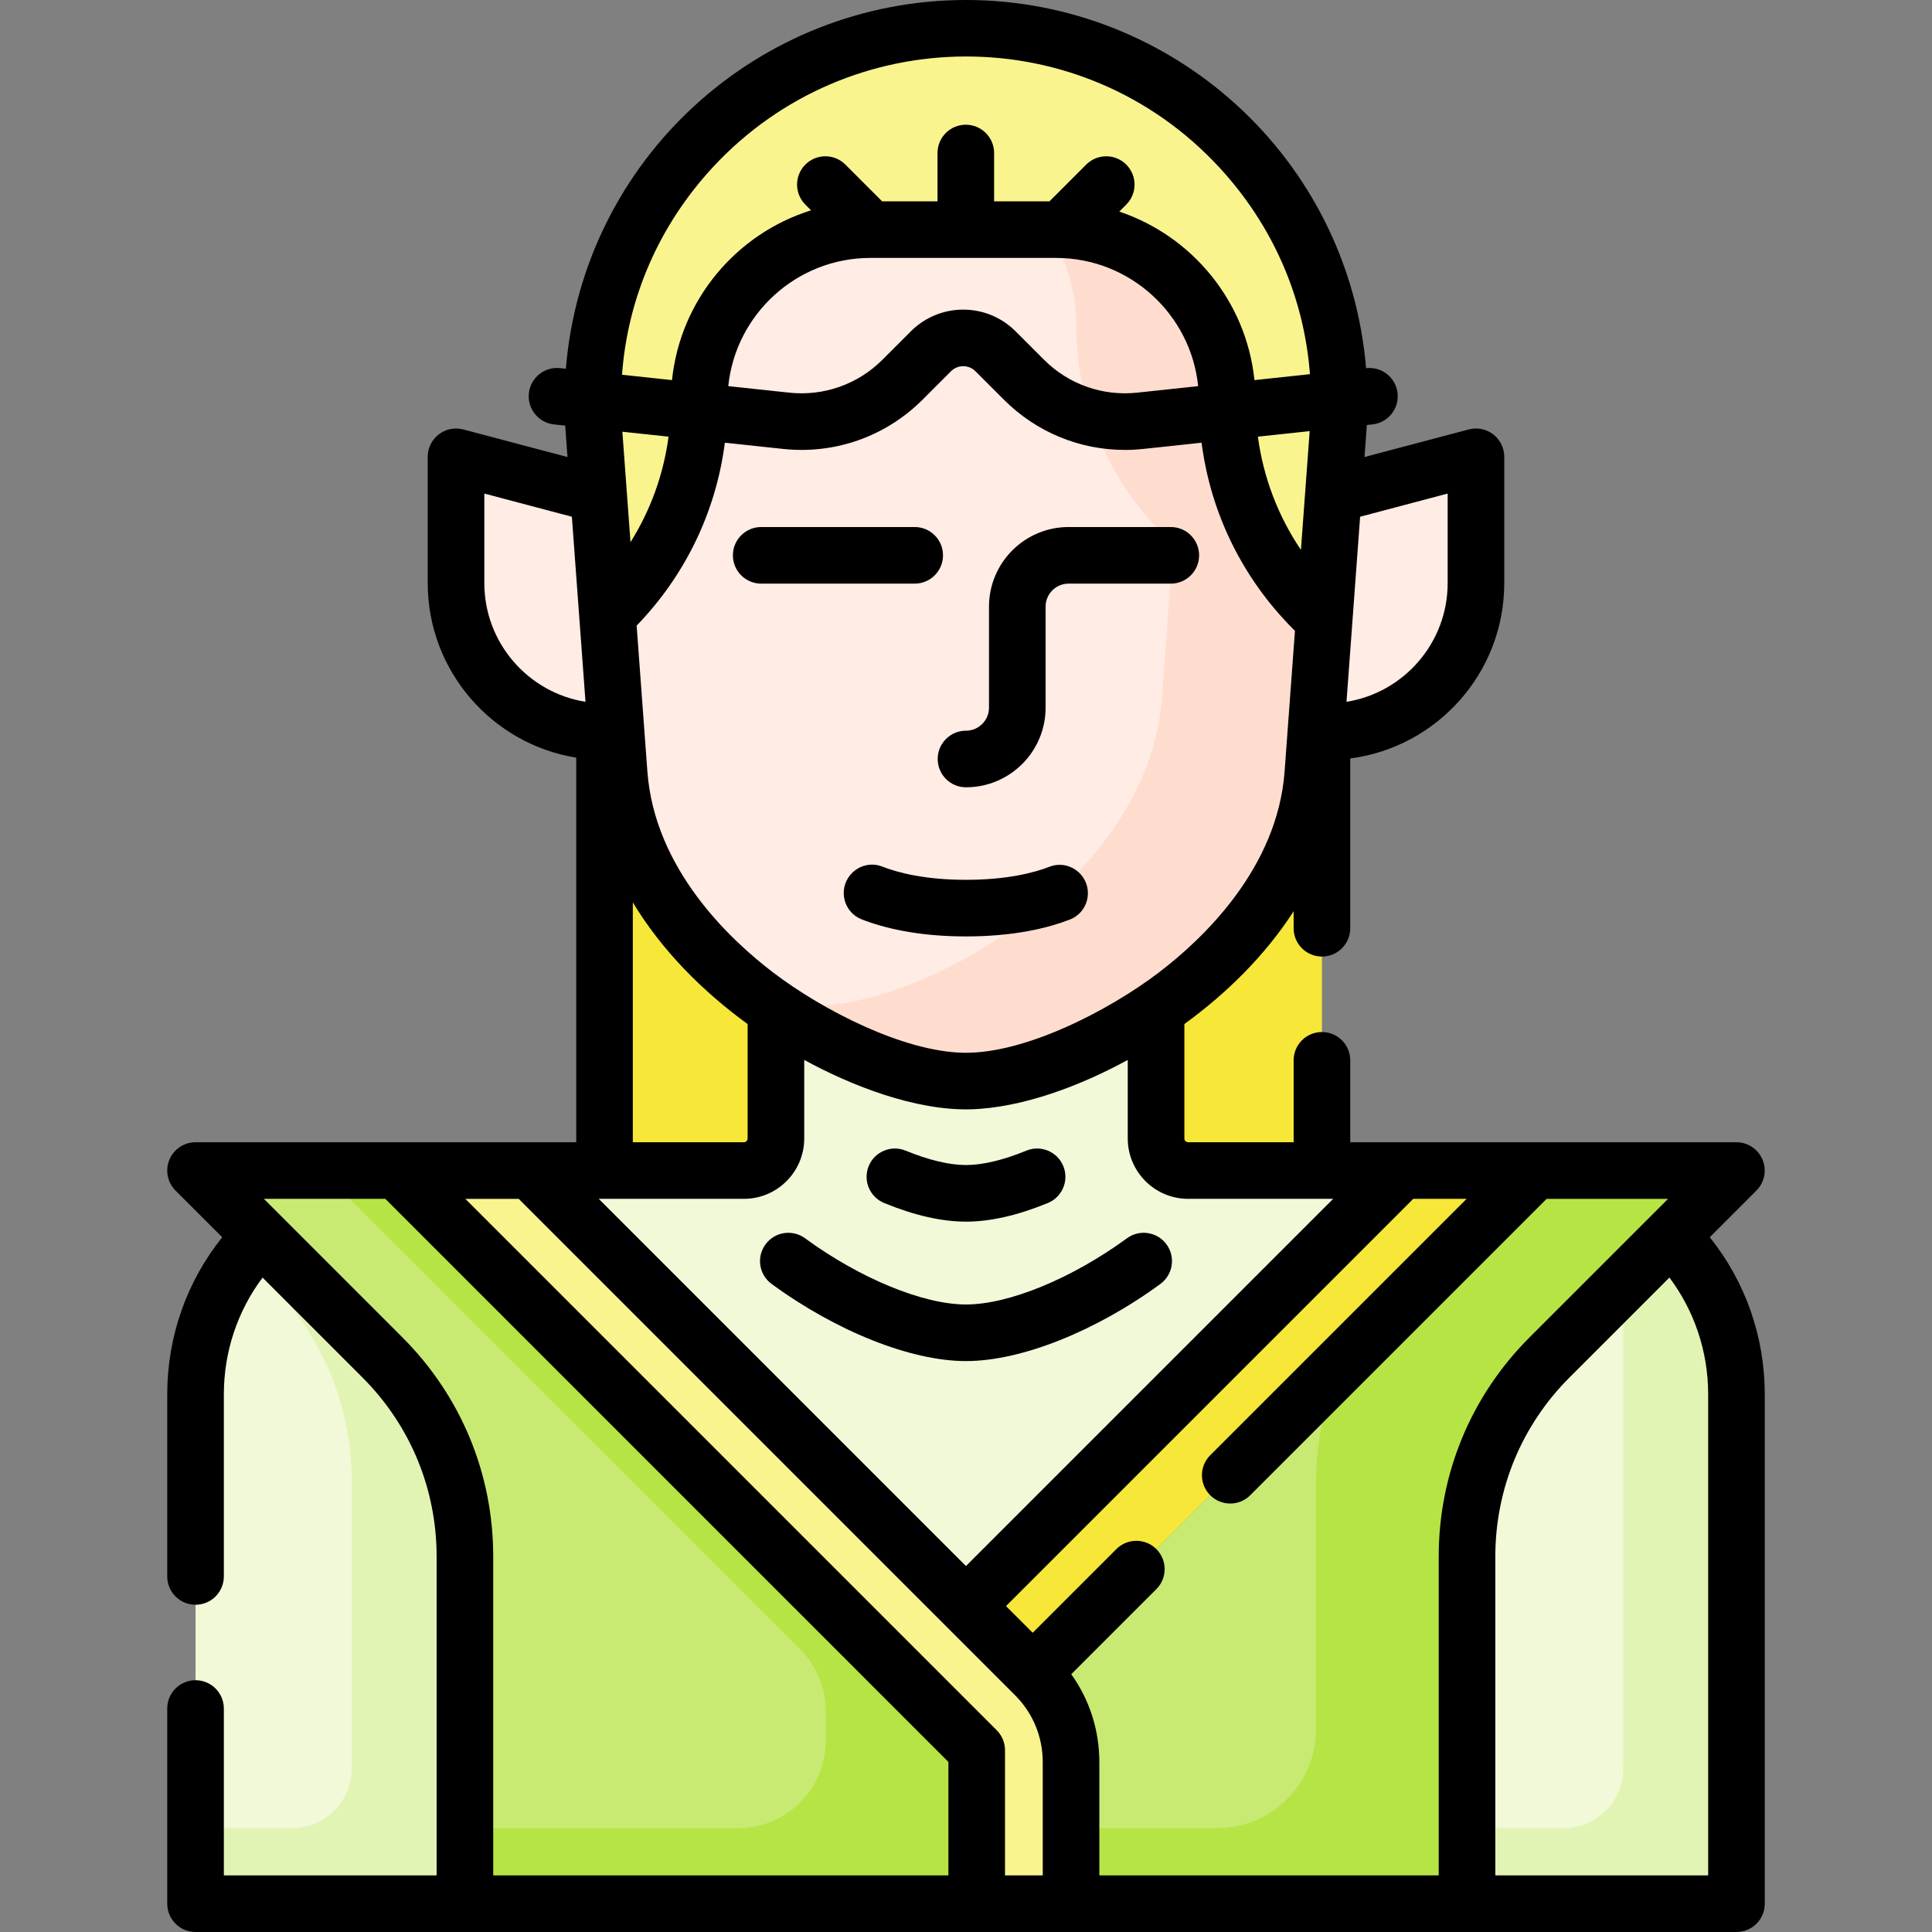 <svg id="Capa_1" enable-background="new 0 0 512 512" height="512" viewBox="0 0 512 512" width="512" xmlns="http://www.w3.org/2000/svg"><rect x="0" y="0" width="512" height="512" fill="#808080" stroke="none"/><path d="m351.795 193.886h-3.062l4.627-62.828 37.785-10v33.478c0 21.732-17.618 39.35-39.35 39.35z" fill="#ffece4"/><path d="m160.204 193.886h3.062l-4.627-62.828-37.785-10v33.478c0 21.732 17.618 39.35 39.35 39.35z" fill="#ffece4"/><path d="m185.306 106.213c0-25.051 20.308-45.359 45.359-45.359h49.201c25.051 0 45.359 20.308 45.359 45.359 0 20.748 8.242 40.647 22.914 55.318l2.773 2.773 3.729-50.632c4.222-57.331-41.154-106.172-98.641-106.172s-102.863 48.841-98.641 106.172l3.628 49.264 1.406-1.406c14.671-14.67 22.913-34.569 22.913-55.317z" fill="#f9f48e"/><path d="m348.139 161.531c-14.671-14.671-22.914-34.57-22.914-55.318 0-25.051-20.308-45.359-45.359-45.359h-49.201c-25.051 0-45.359 20.308-45.359 45.359 0 20.748-8.242 40.647-22.913 55.318l-1.406 1.406 3.097 42.054c3.546 48.144 62.899 81.508 91.916 81.508s88.37-33.364 91.915-81.508l2.996-40.686z" fill="#ffece4"/><path d="m348.139 161.531c-14.671-14.671-22.914-34.57-22.914-55.318 0-25.051-20.308-45.359-45.359-45.359h-2.387c4.89 7.239 7.745 15.965 7.745 25.359 0 20.748 8.242 40.646 22.912 55.317 1.762 1.762 2.669 4.203 2.486 6.688l-2.708 36.773c-3.546 48.144-62.899 81.508-91.915 81.508-4.36 0-9.404-.754-14.842-2.197 18.759 14.05 40.504 22.197 54.842 22.197 29.016 0 88.37-33.364 91.915-81.508l2.996-40.686z" fill="#ffddce"/><path d="m350.327 193.886h-1.594l-.818 11.105c-1.931 26.224-20.42 48.062-41.545 62.512v34.21c0 4.691 3.802 8.493 8.493 8.493h35.464z" fill="#f6e738"/><path d="m205.629 301.713v-34.21s.001.001.001.001c-21.125-14.45-39.615-36.289-41.546-62.513l-.818-11.105h-3.062v116.32h36.932c4.691 0 8.493-3.802 8.493-8.493z" fill="#f6e738"/><g fill="#f1f9d8"><path d="m314.864 310.206c-.005 0-.011 0-.016 0-4.683-.009-8.477-3.808-8.477-8.493v-34.21c-17.658 12.079-37.159 18.996-50.37 18.996-13.212 0-32.712-6.917-50.371-18.996v34.21c0 4.691-3.802 8.493-8.493 8.493h-56.568l115.423 115.425 115.424-115.425z"/><path d="m442.789 327.581-32.154 32.154c-13.996 13.996-21.859 32.979-21.859 52.772v91.993h71.405v-134.944c-.001-16.393-6.647-31.234-17.392-41.975z"/><path d="m69.203 327.589c-10.74 10.74-17.383 25.578-17.383 41.967v134.944h71.388v-91.993c0-19.793-7.863-38.776-21.859-52.772z"/></g><path d="m442.789 327.581-13.246 13.246c.42 2.849.637 5.763.637 8.729v119.066c0 8.769-7.109 15.878-15.878 15.878h-25.526v20h71.405v-134.944c-.001-16.393-6.647-31.234-17.392-41.975z" fill="#e2f4b4"/><path d="m101.349 359.736-32.146-32.146c-1.67 1.67-3.241 3.439-4.703 5.297l6.849 6.849c13.996 13.996 21.859 32.978 21.859 52.772v76.114c0 8.769-7.109 15.878-15.878 15.878h-25.51v20h71.388v-91.993c0-19.793-7.863-38.775-21.859-52.771z" fill="#e2f4b4"/><path d="m105.213 310.206 153.623 153.624v40.669h25v-37.528c0-8.642-3.433-16.929-9.543-23.04l-133.724-133.723z" fill="#f9f48e"/><path d="m406.771 310.206-133.101 133.102-17.678-17.677 115.424-115.425z" fill="#f6e738"/><path d="m406.771 310.206-133.101 133.102.623.625c6.11 6.11 9.543 14.398 9.543 23.04v37.527h104.939v-91.993c0-19.793 7.863-38.776 21.859-52.772l49.529-49.529z" fill="#c8ea73"/><path d="m406.771 310.206-51.211 51.211c-4.428 9.664-6.784 20.255-6.784 31.09v65.655c0 14.546-11.792 26.338-26.338 26.338h-38.601v20h104.939v-91.993c0-19.793 7.863-38.776 21.859-52.772l49.529-49.529z" fill="#b7e445"/><path d="m51.819 310.206 49.529 49.529c13.996 13.996 21.859 32.978 21.859 52.772v91.993h135.629v-40.669l-153.623-153.625z" fill="#c8ea73"/><path d="m258.836 463.831-153.623-153.625h-20l126.802 126.804c4.367 4.368 6.821 10.291 6.821 16.468v7.733c0 12.862-10.427 23.289-23.289 23.289h-72.34v20h135.629z" fill="#b7e445"/><path d="m249.906 147.167c0-4.142-3.358-7.5-7.5-7.5h-40.681c-4.142 0-7.5 3.358-7.5 7.5s3.358 7.5 7.5 7.5h40.681c4.142 0 7.5-3.358 7.5-7.5z"/><path d="m310.275 139.667h-27.087c-11.631 0-21.094 9.463-21.094 21.094v26.785c0 3.36-2.734 6.094-6.095 6.094-4.142 0-7.5 3.358-7.5 7.5s3.358 7.5 7.5 7.5c11.632 0 21.095-9.463 21.095-21.094v-26.785c0-3.36 2.733-6.094 6.094-6.094h27.087c4.143 0 7.5-3.358 7.5-7.5s-3.357-7.5-7.5-7.5z"/><path d="m256 233.162c-10.87 0-18.06-1.891-22.245-3.526-2.982-1.165-6.377-.234-8.419 2.232l-.013.016c-3.261 3.937-1.717 9.91 3.047 11.765 5.873 2.287 14.868 4.514 27.63 4.514 12.689 0 21.655-2.202 27.53-4.476 4.801-1.858 6.321-7.901 2.994-11.829-2.045-2.414-5.396-3.316-8.346-2.174-4.16 1.609-11.327 3.478-22.178 3.478z"/><path d="m51.82 302.706c-3.033 0-5.768 1.828-6.929 4.63-1.161 2.803-.519 6.028 1.626 8.173l12.372 12.372c-9.442 11.798-14.569 26.342-14.569 41.674v48.22c0 4.142 3.358 7.5 7.5 7.5s7.5-3.358 7.5-7.5v-48.22c0-11.317 3.602-22.08 10.262-30.981l26.464 26.464c12.679 12.68 19.662 29.538 19.662 47.469v84.493h-56.388v-44.224c0-4.142-3.358-7.5-7.5-7.5s-7.5 3.358-7.5 7.5v51.724c0 4.142 3.358 7.5 7.5 7.5h408.361c4.143 0 7.5-3.358 7.5-7.5v-134.944c0-15.336-5.129-29.883-14.576-41.683l12.363-12.363c2.145-2.145 2.786-5.371 1.625-8.173-1.16-2.803-3.896-4.63-6.929-4.63-88.835.001-65.091 0-102.337 0v-21.707c0-4.142-3.357-7.5-7.5-7.5s-7.5 3.358-7.5 7.5v21.706h-27.966c-.547-.001-.991-.447-.991-.993v-30.324c11.265-8.201 21.439-18.234 28.957-29.898v4.509c0 4.142 3.357 7.5 7.5 7.5s7.5-3.358 7.5-7.5v-45.001c22.995-2.969 40.818-22.673 40.818-46.463v-33.478c0-4.919-4.664-8.507-9.419-7.25l-27.614 7.308c.56-7.598.543-7.304.612-8.484l1.488-.159c4.119-.441 7.101-4.137 6.659-8.256-.427-3.997-3.993-7.117-8.344-6.65-4.722-55.949-51.501-97.567-106.027-97.567-54.849 0-101.417 41.957-106.042 97.723l-1.543-.165c-4.12-.44-7.815 2.54-8.256 6.659s2.541 7.815 6.659 8.256l2.966.318c.056.939.036.628.603 8.326l-27.614-7.308c-4.753-1.257-9.419 2.33-9.419 7.25v33.478c0 23.281 17.07 42.649 39.35 46.249v101.921c-75.517-.001 7.387 0-100.884-.001zm217.169 146.529c4.738 4.738 7.348 11.037 7.348 17.736v30.029h-10l-.001-33.169c0-1.989-.79-3.897-2.196-5.303l-140.819-140.82 14.143.001c15.269 15.269 94.329 94.329 131.525 131.526zm-162.337-94.803-36.726-36.726h32.18l149.23 149.231v30.063h-120.629v-84.493c0-21.937-8.543-42.562-24.055-58.075zm346.029 15.124v127.444h-56.405v-84.493c0-17.931 6.983-34.789 19.663-47.469l26.473-26.473c6.665 8.904 10.269 19.67 10.269 30.991zm-47.35-15.124c-15.513 15.513-24.056 36.138-24.056 58.075v84.493h-89.938v-30.028c0-8.468-2.608-16.535-7.442-23.282l22.554-22.553c2.929-2.929 2.929-7.678 0-10.606-2.929-2.929-7.677-2.929-10.607 0l-22.172 22.171-7.071-7.071 107.925-107.925h14.142l-67.943 67.943c-2.929 2.929-2.929 7.678 0 10.606 2.93 2.929 7.678 2.929 10.607 0l78.549-78.549h32.18c-51.826 51.824-30.504 30.503-36.728 36.726zm-90.483-36.726h38.462l-97.318 97.318-97.317-97.318h38.461c8.819 0 15.993-7.174 15.993-15.993v-20.819c12.618 6.905 29.485 13.433 43.994 13.091 13.952-.367 29.545-6.415 41.746-13.091v20.819c.001 8.802 7.162 15.976 15.979 15.993zm-7.875-59.88c-12.993 9.867-35.234 21.461-51.605 21.167-16.072-.301-37.426-11.358-50.343-21.167-11.682-8.871-31.563-27.604-33.462-53.386-4.047-54.955-2.466-33.494-2.846-38.644 12.948-13.384 21.038-30.259 23.38-48.476l15.437 1.652c13.721 1.467 27.187-3.285 36.945-13.043l7.536-7.537c1.799-1.799 4.707-1.794 6.499 0l7.538 7.537c8.593 8.593 20.06 13.305 32.045 13.305 3.201 0 3.595-.122 20.335-1.914 2.403 18.691 10.858 35.97 24.402 49.515h.001l.344.344c-3.988 54.171.454-6.162-2.743 37.26-1.899 25.783-21.78 44.516-33.463 53.387zm-76.308-189.472h49.201c19.565 0 35.711 14.918 37.661 33.976l-16.127 1.726c-9.186.986-18.207-2.2-24.741-8.734l-7.537-7.537c-7.642-7.641-20.073-7.64-27.713 0l-7.536 7.537c-6.535 6.535-15.556 9.721-24.742 8.734l-16.127-1.726c1.95-19.057 18.096-33.976 37.661-33.976zm152.98 62.447v23.735c0 15.847-11.634 29.028-26.81 31.451.739-10.029 2.871-38.991 3.612-49.046zm-38.884 14.917c-6.071-8.979-9.964-19.198-11.406-29.996l13.723-1.469c-.247 3.343-2.135 28.99-2.317 31.465zm-155.728-101.526c35.987-38.734 97.525-39.189 133.934 0 14.28 15.37 22.628 34.511 24.184 54.968l-14.708 1.574c-2.16-20.882-16.527-38.194-35.823-44.659l1.851-1.851c2.929-2.929 2.929-7.678-.001-10.607-2.928-2.929-7.677-2.928-10.606 0l-9.736 9.737h-14.678v-12.8c0-4.142-3.357-7.5-7.5-7.5s-7.5 3.358-7.5 7.5v12.8h-14.678l-9.736-9.737c-2.929-2.929-7.678-2.929-10.606 0-2.929 2.929-2.929 7.677 0 10.606l1.517 1.517c-19.815 6.184-34.658 23.74-36.857 44.993l-13.251-1.419c1.523-20.514 9.877-39.713 24.194-55.122zm-11.856 71.53c-1.335 9.995-4.769 19.492-10.086 27.97-.233-3.16-2.117-28.749-2.156-29.281zm-48.823 38.814v-23.735l23.198 6.139c.264 3.58 2.96 40.182 3.612 49.046-15.175-2.422-26.81-15.602-26.81-31.45zm39.35 84.599c7.634 12.676 18.415 23.511 30.425 32.254v30.325c0 .548-.445.993-.993.993h-29.432z"/><path d="m256 345.702c-11.345 0-28.089-6.888-42.658-17.549-3.343-2.445-8.036-1.719-10.482 1.624-2.446 3.342-1.719 8.035 1.624 10.481 17.233 12.61 36.973 20.443 51.516 20.443 14.545 0 34.284-7.833 51.516-20.444 3.343-2.446 4.07-7.139 1.624-10.481-2.445-3.343-7.14-4.07-10.481-1.623-14.569 10.661-31.313 17.549-42.659 17.549z"/><path d="m234.3 318.805c7.969 3.281 15.27 4.945 21.7 4.945 6.431 0 13.731-1.664 21.7-4.945 3.83-1.577 5.657-5.961 4.079-9.791-1.577-3.831-5.963-5.658-9.79-4.079-6.062 2.496-11.591 3.815-15.989 3.815s-9.927-1.319-15.989-3.815c-3.83-1.578-8.214.25-9.791 4.08s.25 8.213 4.08 9.79z"/></svg>